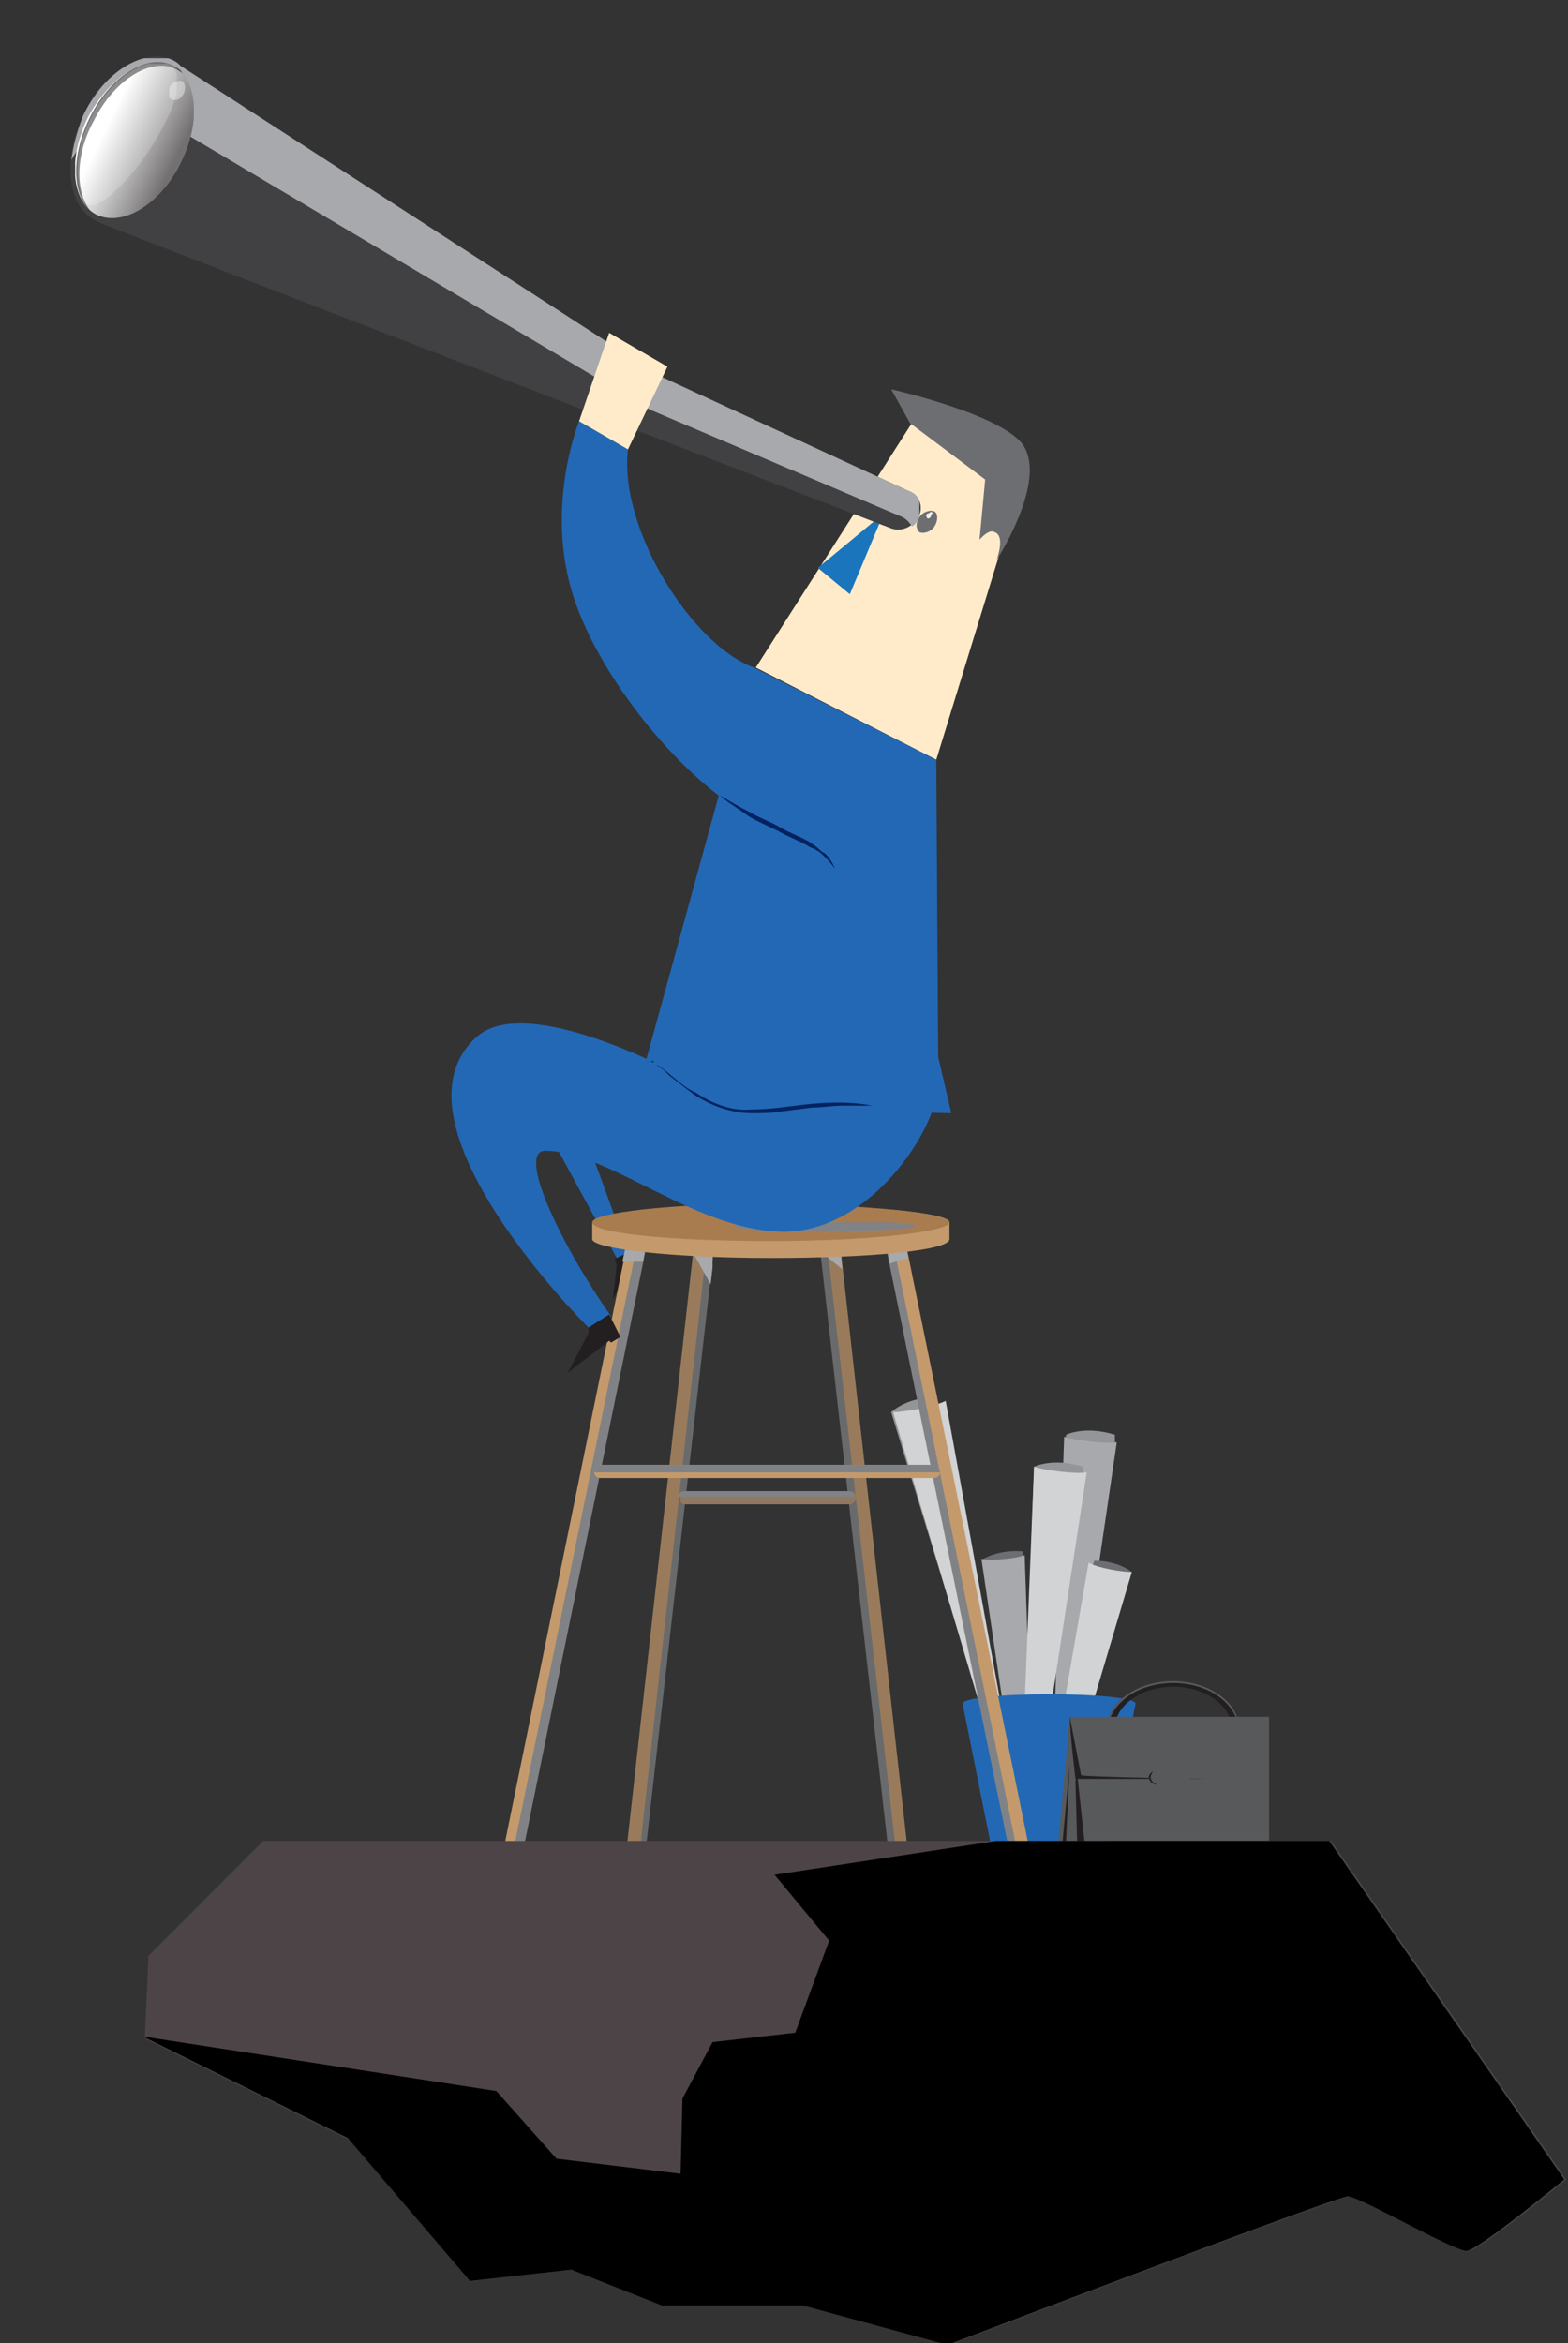 <?xml version="1.0" encoding="utf-8"?>
<!-- Generator: Adobe Illustrator 18.0.0, SVG Export Plug-In . SVG Version: 6.00 Build 0)  -->
<!DOCTYPE svg PUBLIC "-//W3C//DTD SVG 1.1//EN" "http://www.w3.org/Graphics/SVG/1.1/DTD/svg11.dtd">
<svg version="1.1" id="Layer_1" xmlns="http://www.w3.org/2000/svg" xmlns:xlink="http://www.w3.org/1999/xlink" x="0px" y="0px"
	 viewBox="0 0 83.4 124.6" enable-background="new 0 0 83.4 124.6" xml:space="preserve">
<rect x="0" y="0" width="83.4" height="124.6" fill="#333333" stroke="none"/>
<g>
	<path fill="#939598" d="M56,96.5l0.7-20.2c0,0,1-0.5,2.6,0l0,0.4"/>
	<path fill="#A7A9AC" d="M56.6,76.4c0.6,0.2,2.2,0.4,2.8,0.3l-2.6,17.7L56,93.9L56.6,76.4z"/>
	<path fill="#939598" d="M53.3,94.4l-5.9-19.3c0,0,0.8-0.8,2.4-0.8l0.1,0.4"/>
	<path fill="#D1D3D4" d="M47.5,75.1c0.6,0,2.2-0.3,2.8-0.6l3.2,17.6L52.5,92L47.5,75.1z"/>
	<path fill="#6D6E71" d="M54.3,96l-2-13.1c0,0,0.8-0.5,2.1-0.4l0,0.3"/>
	<path fill="#A7A9AC" d="M52.2,82.9c0.5,0.1,1.8,0,2.3-0.2l0.5,14.6l-0.7-0.2L52.2,82.9z"/>
	<path fill="#6D6E71" d="M56.4,96.3l3.8-12.7c0,0-0.7-0.6-2-0.6l-0.1,0.3"/>
	<path fill="#D1D3D4" d="M60.2,83.6c-0.5,0-1.8-0.2-2.3-0.5l-2.5,14.4l0.7-0.1L60.2,83.6z"/>
	<path fill="#939598" d="M54.3,98.2L55,78c0,0,1-0.5,2.6,0l0,0.4"/>
	<path fill="#D1D3D4" d="M55,78c0.6,0.2,2.2,0.4,2.8,0.3L55.1,96l-0.8-0.4L55,78z"/>
	<path fill="#2368B5" d="M55.8,90.1c-2.5,0-4.6,0.2-4.6,0.5l1.5,7.5c0,0.3,1.4,0.5,3.1,0.5c1.7,0,3.1-0.2,3.1-0.5l1.5-7.5
		C60.4,90.3,58.3,90.1,55.8,90.1"/>
	<path fill="#231F20" d="M62.4,89.4c-1.9,0-3.5,1.1-3.5,2.5c0,1.4,1.6,2.5,3.5,2.5c1.9,0,3.5-1.1,3.5-2.5
		C65.9,90.5,64.4,89.4,62.4,89.4 M62.4,94.1c-1.7,0-3.1-1-3.1-2.2c0-1.2,1.4-2.2,3.1-2.2s3.1,1,3.1,2.2
		C65.5,93.1,64.2,94.1,62.4,94.1"/>
	<path fill="#58595B" d="M62.4,89.5c1.9,0,3.4,1.1,3.5,2.5c0,0,0,0,0-0.1c0-1.4-1.6-2.5-3.5-2.5c-1.9,0-3.5,1.1-3.5,2.5
		c0,0,0,0,0,0.1C59,90.6,60.5,89.5,62.4,89.5"/>
	<path fill="#58595B" d="M62.4,94.3c1.7,0,3.1-1,3.1-2.2c0,0,0,0,0-0.1c0,1.2-1.4,2.2-3.1,2.2c-1.7,0-3-1-3.1-2.2c0,0,0,0,0,0.1
		C59.3,93.3,60.7,94.3,62.4,94.3"/>
	<polygon fill="#58595B" points="56.3,97.9 56.9,91.3 67.5,91.3 67.5,97.9 	"/>
	<path fill="#231F20" d="M56.9,91.3c0,0.8,0.3,3.3,0.3,3.3h7c0,0-6.7-0.1-6.7-0.2C57.5,94.4,56.9,91.3,56.9,91.3"/>
	<path fill="#58595B" d="M62.9,95h-1.4c-0.2,0-0.4-0.2-0.4-0.4c0-0.2,0.2-0.4,0.4-0.4h1.4c0.2,0,0.4,0.2,0.4,0.4
		C63.3,94.8,63.1,95,62.9,95"/>
	<path fill="#231F20" d="M63,94.9h-1.4c-0.2,0-0.4-0.2-0.4-0.4c0-0.1,0.1-0.2,0.1-0.3c-0.1,0.1-0.2,0.2-0.2,0.3
		c0,0.2,0.2,0.4,0.4,0.4L63,94.9c0,0,0.1,0,0.2,0C63.1,94.9,63.1,94.9,63,94.9"/>
	<path fill="#231F20" d="M56.9,93.8l-0.4,4.3c0,0,0.2,0,0.2-0.2C56.7,97.8,56.9,93.8,56.9,93.8"/>
	<polygon fill="#231F20" points="57.2,94.7 57.3,98.3 57.7,98.1 57.3,94.4 	"/>
	<polygon fill="#231F20" points="33.2,66.1 34,66.7 33.8,67.1 33.7,67.1 32.6,69.1 32.8,67.3 32.7,67 	"/>
	<polygon fill="#2368B5" points="28.5,59 32.8,66.9 33.4,66.6 30.4,58.4 	"/>
	<rect x="29.9" y="65.7" transform="matrix(-0.98 -0.2 0.2 -0.98 43.626 170.378)" fill="#C49A6C" width="1" height="34.5"/>
	<g>
		<g>
			<defs>
				<rect id="SVGID_1_" x="27" y="66.1" width="7.4" height="33.9"/>
			</defs>
			<clipPath id="SVGID_2_">
				<use xlink:href="#SVGID_1_"  overflow="visible"/>
			</clipPath>
			<polyline clip-path="url(#SVGID_2_)" fill="#808285" points="33.9,66.1 27,99.9 27.5,100 34.4,66.2 			"/>
		</g>
	</g>
	<g opacity="0.7">
		<g>
			<defs>
				<rect id="SVGID_3_" x="33.2" y="66.1" width="4.8" height="34.4"/>
			</defs>
			<clipPath id="SVGID_4_">
				<use xlink:href="#SVGID_3_"  overflow="visible"/>
			</clipPath>
			
				<rect x="35.1" y="66.1" transform="matrix(-0.994 -0.111 0.111 -0.994 61.641 170.102)" clip-path="url(#SVGID_4_)" fill="#C49A6C" width="1" height="34.5"/>
			<g clip-path="url(#SVGID_4_)">
				<g>
					<defs>
						<rect id="SVGID_5_" x="33.8" y="66.2" width="4.2" height="34.4"/>
					</defs>
					<clipPath id="SVGID_6_">
						<use xlink:href="#SVGID_5_"  overflow="visible"/>
					</clipPath>
					<polyline clip-path="url(#SVGID_6_)" fill="#808285" points="37.6,66.2 33.8,100.5 34.1,100.5 38,66.2 					"/>
				</g>
			</g>
		</g>
	</g>
	<g opacity="0.7">
		<g>
			<defs>
				<rect id="SVGID_7_" x="43.6" y="66.2" width="4.8" height="34.4"/>
			</defs>
			<clipPath id="SVGID_8_">
				<use xlink:href="#SVGID_7_"  overflow="visible"/>
			</clipPath>
			
				<rect x="45.6" y="66.1" transform="matrix(0.994 -0.111 0.111 0.994 -8.978 5.632)" clip-path="url(#SVGID_8_)" fill="#C49A6C" width="1" height="34.5"/>
			<g clip-path="url(#SVGID_8_)">
				<g>
					<defs>
						<rect id="SVGID_9_" x="43.6" y="66.3" width="4.2" height="34.4"/>
					</defs>
					<clipPath id="SVGID_10_">
						<use xlink:href="#SVGID_9_"  overflow="visible"/>
					</clipPath>
					<polyline clip-path="url(#SVGID_10_)" fill="#808285" points="44,66.3 47.9,100.6 47.5,100.6 43.6,66.3 					"/>
				</g>
			</g>
		</g>
	</g>
	<rect x="50.6" y="65.7" transform="matrix(0.98 -0.2 0.2 0.98 -15.565 11.892)" fill="#C49A6C" width="1" height="34.5"/>
	<g>
		<g>
			<defs>
				<rect id="SVGID_11_" x="47.1" y="66.1" width="7.3" height="33.9"/>
			</defs>
			<clipPath id="SVGID_12_">
				<use xlink:href="#SVGID_11_"  overflow="visible"/>
			</clipPath>
			<polyline clip-path="url(#SVGID_12_)" fill="#808285" points="47.5,66.1 54.4,99.9 54,100 47.1,66.2 			"/>
		</g>
	</g>
	<g>
		<g>
			<defs>
				<rect id="SVGID_13_" x="47.2" y="66.4" width="1.1" height="0.9"/>
			</defs>
			<clipPath id="SVGID_14_">
				<use xlink:href="#SVGID_13_"  overflow="visible"/>
			</clipPath>
			<polygon clip-path="url(#SVGID_14_)" fill="#A7A9AC" points="47.2,66.4 48.2,66.4 48.3,66.9 47.3,67.2 			"/>
		</g>
	</g>
	<g>
		<g>
			<defs>
				<rect id="SVGID_15_" x="33.1" y="66.2" width="1.2" height="0.9"/>
			</defs>
			<clipPath id="SVGID_16_">
				<use xlink:href="#SVGID_15_"  overflow="visible"/>
			</clipPath>
			<polygon clip-path="url(#SVGID_16_)" fill="#A7A9AC" points="33.3,66.2 34.3,66.5 34.2,67.1 33.1,67.1 			"/>
		</g>
	</g>
	<g>
		<g>
			<defs>
				<rect id="SVGID_17_" x="36.9" y="66.5" width="1" height="1.8"/>
			</defs>
			<clipPath id="SVGID_18_">
				<use xlink:href="#SVGID_17_"  overflow="visible"/>
			</clipPath>
			<polygon clip-path="url(#SVGID_18_)" fill="#A7A9AC" points="36.9,66.7 37.8,68.3 38,66.5 37,66.5 			"/>
		</g>
	</g>
	<g>
		<g>
			<defs>
				<rect id="SVGID_19_" x="43.7" y="66.4" width="1.1" height="1.1"/>
			</defs>
			<clipPath id="SVGID_20_">
				<use xlink:href="#SVGID_19_"  overflow="visible"/>
			</clipPath>
			<polygon clip-path="url(#SVGID_20_)" fill="#A7A9AC" points="43.7,66.6 44.8,67.5 44.7,66.4 			"/>
		</g>
	</g>
	<path fill="#C49A6C" d="M41,64.1c-5.2,0-9.5,0.4-9.5,1v0.8c0,0.5,4.2,1,9.5,1s9.5-0.4,9.5-1V65C50.5,64.5,46.2,64.1,41,64.1"/>
	<path fill="#A97C50" d="M50.5,65c0,0.5-4.2,1-9.5,1c-5.2,0-9.5-0.4-9.5-1c0-0.5,4.2-1,9.5-1C46.2,64.1,50.5,64.5,50.5,65"/>
	<g>
		<g>
			<defs>
				<rect id="SVGID_21_" x="39.1" y="65" width="9.6" height="0.6"/>
			</defs>
			<clipPath id="SVGID_22_">
				<use xlink:href="#SVGID_21_"  overflow="visible"/>
			</clipPath>
			<path clip-path="url(#SVGID_22_)" fill="#808285" d="M48.7,65.2c0-0.2-3.6-0.3-5.7-0.3s-3.9,0.1-3.9,0.3c0,0.2,1.7,0.3,3.9,0.3
				S48.7,65.4,48.7,65.2"/>
		</g>
	</g>
	<path fill="#FFEBCA" d="M54.1,26.4l-5.6-3.9l-8.3,13l9.6,4.9C49.8,40.4,54.2,26.1,54.1,26.4"/>
	<polygon fill="#1B75BC" points="47,27.3 45.2,31.6 43.5,30.2 	"/>
	<path fill="#6D6E71" d="M48.4,22.5l-1-1.8c0,0,6.2,1.4,7.1,3.1c1.1,2-1.5,6-1.5,6s0.5-1.3-0.1-1.5c-0.3-0.2-0.8,0.4-0.8,0.4
		l0.3-3.2L48.4,22.5z"/>
	<path fill="#6D6E71" d="M49.7,28c-0.2,0.3-0.6,0.4-0.8,0.3c-0.2-0.2-0.2-0.5,0-0.8c0.2-0.3,0.6-0.4,0.8-0.3
		C49.9,27.3,49.9,27.7,49.7,28"/>
	<path fill="#F1F2F2" d="M49.5,27.5c-0.1,0.1-0.2,0.1-0.2,0c-0.1-0.1,0-0.2,0.1-0.2c0.1-0.1,0.2-0.1,0.2,0
		C49.6,27.3,49.5,27.4,49.5,27.5"/>
	<path fill="#6D6E71" d="M47.1,26.7c-0.2,0.3-0.6,0.4-0.8,0.3c-0.2-0.2-0.2-0.5,0-0.8c0.2-0.3,0.6-0.4,0.8-0.3
		C47.3,26,47.3,26.4,47.1,26.7"/>
	<path fill="#F1F2F2" d="M46.8,26.2c-0.1,0.1-0.2,0.1-0.2,0c-0.1-0.1,0-0.2,0.1-0.2c0.1-0.1,0.2-0.1,0.2,0
		C46.9,26,46.9,26.1,46.8,26.2"/>
	<polygon fill="#2368B5" points="49.8,40.4 49.9,56.2 50.6,59.2 33.7,58.8 40.1,35.5 	"/>
	<path fill="#2368B5" d="M40.1,35.5c-3.3-1.2-7.2-7.4-6.7-11.6l-2.6-1.5c0,0-2,4.9-0.1,9.9c1.7,4.6,6.6,10.3,10.3,11.6l2.1-3.8
		L40.1,35.5z"/>
	<path fill="#414042" d="M48.3,26.1l-13.2-6.1L9.6,3.5C9.5,3.4,9.4,3.3,9.2,3.2c-1.5-0.7-3.7,0.6-4.8,3c-1.1,2.4-0.8,4.9,0.8,5.6
		c0.1,0.1,42.2,16.3,42.2,16.3c0.6,0.2,1.2-0.1,1.5-0.7C49.1,26.9,48.9,26.3,48.3,26.1"/>
	<g>
		<g>
			<defs>
				<rect id="SVGID_23_" x="3.8" y="3.1" width="45.1" height="24.9"/>
			</defs>
			<clipPath id="SVGID_24_">
				<use xlink:href="#SVGID_23_"  overflow="visible"/>
			</clipPath>
			<path clip-path="url(#SVGID_24_)" fill="#A7A9AC" d="M48.3,26.1l-13.2-6.1L9.6,3.5C9.5,3.4,9.4,3.3,9.2,3.2
				c-1.5-0.7-3.7,0.6-4.8,3C4.1,7,3.9,7.7,3.8,8.5c1.1-1.9,2.9-3,4.3-2.4c0.1,0.1,0.3,0.1,0.4,0.2l26.1,15.5L48,27.5
				c0.2,0.1,0.4,0.3,0.5,0.5c0.2-0.1,0.3-0.3,0.4-0.5C49.1,26.9,48.9,26.3,48.3,26.1"/>
		</g>
	</g>
	<g>
		<g>
			<defs>
				<rect id="SVGID_25_" x="4" y="3.3" width="6.3" height="8.3"/>
			</defs>
			<clipPath id="SVGID_26_">
				<use xlink:href="#SVGID_25_"  overflow="visible"/>
			</clipPath>
			<g clip-path="url(#SVGID_26_)">
				<defs>
					<path id="SVGID_27_" d="M9.2,3.5c1.3,0.7,1.5,3,0.4,5.2c-1.1,2.2-3.1,3.4-4.5,2.7c-1.3-0.7-1.5-3-0.4-5.2
						C5.9,4,7.9,2.8,9.2,3.5"/>
				</defs>
				<clipPath id="SVGID_28_">
					<use xlink:href="#SVGID_27_"  overflow="visible"/>
				</clipPath>
				
					<linearGradient id="SVGID_29_" gradientUnits="userSpaceOnUse" x1="-356.185" y1="-511.578" x2="-355.908" y2="-511.578" gradientTransform="matrix(13.366 6.396 6.396 -13.366 8038.507 -4552.824)">
					<stop  offset="0" style="stop-color:#FFFFFF"/>
					<stop  offset="1" style="stop-color:#231F20"/>
				</linearGradient>
				<polygon clip-path="url(#SVGID_28_)" fill="url(#SVGID_29_)" points="4.9,0 14.3,4.5 9.4,14.8 0,10.3 				"/>
			</g>
		</g>
	</g>
	<path fill="#231F20" d="M5,6.4C6.1,4.2,8.1,3,9.4,3.7c0.1,0.1,0.2,0.1,0.3,0.2C9.6,3.7,9.4,3.6,9.2,3.5C7.9,2.8,5.9,4,4.8,6.2
		c-1,2-1,4.1,0,5C4,10.2,4,8.2,5,6.4"/>
	<g opacity="0.36">
		<g>
			<defs>
				<rect id="SVGID_30_" x="4" y="3.3" width="6.3" height="8.3"/>
			</defs>
			<clipPath id="SVGID_31_">
				<use xlink:href="#SVGID_30_"  overflow="visible"/>
			</clipPath>
			<path clip-path="url(#SVGID_31_)" fill="#FFFFFF" d="M9.2,3.5c1.3,0.7,1.5,3,0.4,5.2c-1.1,2.2-3.1,3.4-4.5,2.7
				c-1.3-0.7-1.5-3-0.4-5.2C5.9,4,7.9,2.8,9.2,3.5"/>
		</g>
	</g>
	<g opacity="0.2">
		<g>
			<defs>
				<rect id="SVGID_32_" x="4.1" y="3.4" width="5.3" height="7.5"/>
			</defs>
			<clipPath id="SVGID_33_">
				<use xlink:href="#SVGID_32_"  overflow="visible"/>
			</clipPath>
			<path clip-path="url(#SVGID_33_)" fill="#FFFFFF" d="M8.9,3.4C8.2,3.1,6.5,3.6,5.2,5.6c-1.3,2.1-1.2,3.9-0.8,5
				c0.4,1.1,2.3-0.8,3.4-2.4C8.2,7.6,10.5,4.1,8.9,3.4"/>
		</g>
	</g>
	<g opacity="0.4">
		<g>
			<defs>
				<rect id="SVGID_34_" x="9" y="4.3" width="0.9" height="1.1"/>
			</defs>
			<clipPath id="SVGID_35_">
				<use xlink:href="#SVGID_34_"  overflow="visible"/>
			</clipPath>
			<path clip-path="url(#SVGID_35_)" fill="#FFFFFF" d="M9,4.7C8.9,5,9,5.3,9.2,5.3c0.2,0.1,0.5-0.1,0.6-0.4c0.1-0.3,0-0.6-0.2-0.6
				S9.1,4.4,9,4.7"/>
		</g>
	</g>
	<polygon fill="#FFEBCA" points="30.8,22.4 32.4,17.7 35.5,19.5 33.4,23.9 	"/>
	<path fill="#2368B5" d="M49.8,58.3c-0.4,2.3-3.8,7.4-8.4,7.2s-9.1-4.3-12.4-4.3c-1.5,0,0.7,4.8,3.5,8.8l-1.2,0.6
		c0,0-11.1-11-5.9-15.5c2.7-2.3,10.6,2,10.6,2L49.8,58.3z"/>
	<path fill="#C49A6C" d="M50,78.3c0,0.2-0.2,0.3-0.3,0.3H31.9c-0.2,0-0.3-0.2-0.3-0.3c0-0.2,0.2-0.4,0.4-0.4h17.5
		C49.8,77.9,50,78.1,50,78.3"/>
	<g>
		<g>
			<defs>
				<rect id="SVGID_36_" x="31.6" y="77.9" width="18.4" height="0.4"/>
			</defs>
			<clipPath id="SVGID_37_">
				<use xlink:href="#SVGID_36_"  overflow="visible"/>
			</clipPath>
			<path clip-path="url(#SVGID_37_)" fill="#808285" d="M50,78.3H31.6c0-0.2,0.2-0.4,0.4-0.4h17.5C49.8,77.9,50,78.1,50,78.3"/>
		</g>
	</g>
	<path fill="#917961" d="M45.2,80h-8.8c-0.1,0-0.2-0.1-0.2-0.2v-0.2c0-0.2,0.1-0.3,0.3-0.3h8.7c0.2,0,0.3,0.1,0.3,0.3v0.2
		C45.4,79.9,45.3,80,45.2,80"/>
	<g>
		<g>
			<defs>
				<rect id="SVGID_38_" x="36.1" y="79.2" width="9.3" height="0.4"/>
			</defs>
			<clipPath id="SVGID_39_">
				<use xlink:href="#SVGID_38_"  overflow="visible"/>
			</clipPath>
			<path clip-path="url(#SVGID_39_)" fill="#808285" d="M45.4,79.7h-9.3v-0.1c0-0.2,0.1-0.3,0.3-0.3h8.7c0.2,0,0.3,0.1,0.3,0.3V79.7
				z"/>
		</g>
	</g>
	<path fill="#032360" d="M38.3,42.3c0.5,0.3,1,0.6,1.6,0.9c0.5,0.3,1.1,0.5,1.6,0.8c0.5,0.3,1.1,0.5,1.6,0.8
		c0.1,0.1,0.3,0.2,0.4,0.3c0.1,0.1,0.2,0.2,0.4,0.3c0.2,0.2,0.4,0.5,0.5,0.8c-0.2-0.3-0.4-0.5-0.6-0.7c-0.1-0.1-0.2-0.2-0.4-0.3
		c-0.1-0.1-0.3-0.1-0.4-0.2c-0.5-0.3-1.1-0.5-1.6-0.8c-0.6-0.3-1.1-0.5-1.6-0.8C39.3,43,38.7,42.7,38.3,42.3"/>
	<path fill="#032360" d="M34.4,56.4c0.1,0,0.3,0.1,0.4,0.1c0.1,0.1,0.2,0.2,0.3,0.2c0.2,0.2,0.4,0.3,0.6,0.5
		c0.4,0.3,0.8,0.7,1.3,0.9c0.9,0.6,1.9,1,3,0.9c1.1,0,2.1-0.2,3.2-0.3c1.1-0.1,2.2-0.1,3.2,0.1c-0.5,0-1.1,0-1.6,0
		c-0.5,0-1.1,0.1-1.6,0.1l-1.6,0.2c-0.5,0.1-1.1,0.1-1.6,0.1c-1.1,0-2.2-0.4-3.1-1c-0.4-0.3-0.9-0.7-1.3-1c-0.2-0.2-0.4-0.4-0.6-0.5
		c-0.1-0.1-0.2-0.2-0.3-0.3C34.7,56.5,34.5,56.4,34.4,56.4"/>
	<polygon fill="#231F20" points="32.4,69.9 33,71.1 32.5,71.4 32.4,71.3 30.2,73 31.3,70.9 31.3,70.6 	"/>
	<path fill="#4C4446" d="M70.8,97.9H14l-6.1,6.1l-0.2,4.4l10.9,5.4l6.5,7.5l5.4-0.6l4.8,1.9h7.5l7.7,2.1c0,0,20.7-7.9,21.3-7.9
		s5.6,2.9,6.3,2.9c0.6,0,5.2-3.8,5.2-3.8L70.8,97.9z"/>
	<path d="M25,121.3l5.4-0.6l4.8,1.9h7.5l7.7,2.1c0,0,20.7-7.9,21.3-7.9c0.6,0,5.6,2.9,6.3,2.9c0.6,0,5.2-3.8,5.2-3.8l-12.5-18
		L53,97.9l-11.8,1.8l2.9,3.5l-1.8,4.9l-4.4,0.5l-1.6,3l-0.1,4l-6.6-0.8l-3.2-3.6l-18.8-2.9l10.9,5.4L25,121.3z"/>
</g>
<g>
</g>
<g>
</g>
<g>
</g>
<g>
</g>
<g>
</g>
<g>
</g>
<g>
</g>
<g>
</g>
<g>
</g>
<g>
</g>
<g>
</g>
<g>
</g>
<g>
</g>
<g>
</g>
<g>
</g>
</svg>
